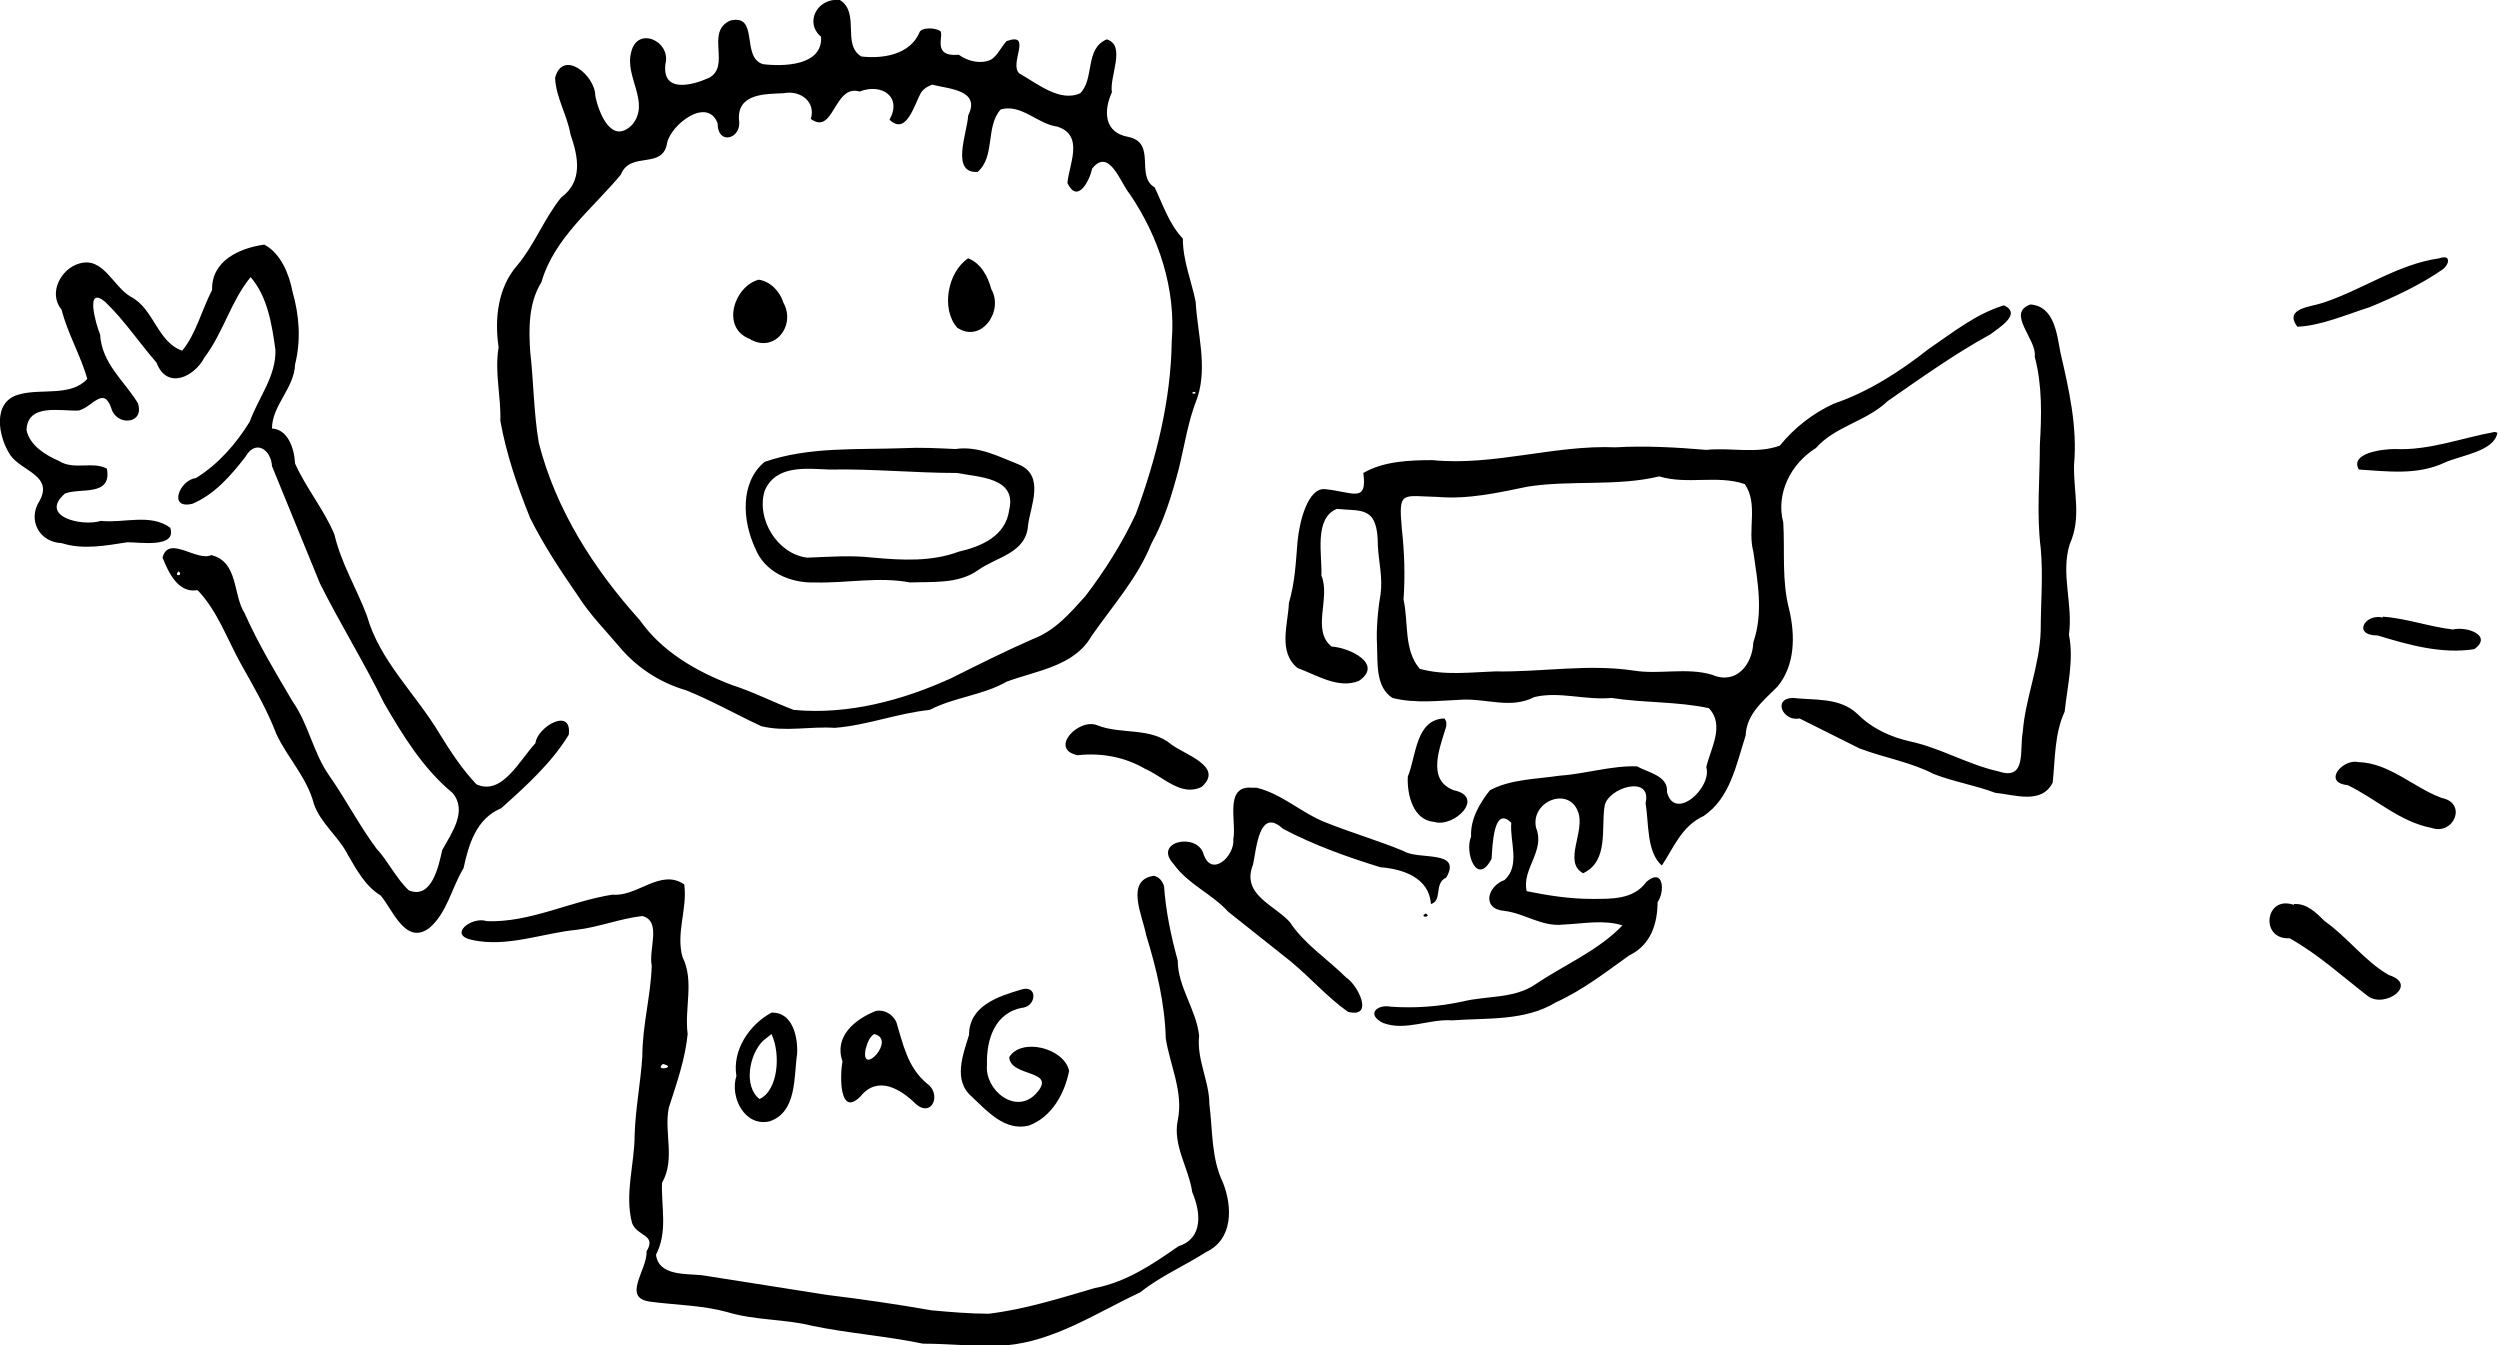 <svg xmlns="http://www.w3.org/2000/svg" version="1.0" viewBox="0 0 2923 1573">
  <style>path{fill:#000}@media (prefers-color-scheme:dark){path{fill:#000}}</style>
  <path d="M982 0c-26-3-42 26-22 43 2 34-44 35-68 32-26-8-4-59-38-51-30 13 1 53-25 67-20 9-55 18-51-16 7-27-33-45-40-14-8 29 23 59 1 85-24 24-39-14-43-34 0-24-38-55-47-21 1 23 14 43 18 66 9 26 15 55-11 74-20 25-31 55-51 79-23 26-27 63-22 96-5 29 3 58 2 86 7 39 20 77 35 114 16 32 36 62 56 91 14 22 32 40 48 59 20 24 47 42 78 51 30 12 58 28 88 42 28 7 57 0 86 2 38-3 73-17 111-21 29-15 62-17 90-33 35-13 79-18 99-53 25-36 54-68 70-108 15-27 24-57 32-87 7-28 11-57 22-84 12-37 0-75-2-112-5-25-15-48-15-74-16-17-23-39-33-60-23-13 3-52-31-59-28-5-29-30-19-52-3-19 17-55-6-62-26 11-14 46-31 63-24 11-51-12-71-23-13-11 16-49-15-38-6 6-11 18-19 22-11 5-26 2-37-6-33 3-16-24-22-28-7-4-22-4-24 2-11 26-43 31-68 28-23-14-1-51-25-66Zm108 99c19 5 57 6 42 36-1 20-21 68 11 66 21-18 9-53 27-73 24-7 43 17 66 20 32 10 14 44 12 66 12 25 26-3 29-17 20-25 33 17 44 30 34 50 54 111 49 172-1 69-18 137-42 202-16 34-36 66-59 96-18 20-35 40-61 50-32 14-64 30-96 46-57 26-121 43-184 37-24-9-47-21-72-29-42-16-82-39-108-76-54-60-98-129-118-207-6-35-6-71-10-106-2-28-2-58 13-82 15-52 60-86 93-126 11-28 49-5 54-37 5-22 47-54 59-23 0 27 29 18 25-4-2-31 31-30 52-31 21-4 38 11 32 30 27 20 27-41 57-32 26-10 50 6 35 33 20 19 29-18 37-32 3-4 7-7 13-9zM309 286c-29 4-62 19-61 53-12 23-19 52-35 71-29-10-33-49-60-63-21-12-32-47-60-39-22 6-37 35-21 54 7 28 23 55 30 81-19 21-54 11-79 18-33 8-25 50-11 71 13 19 51 24 34 54-14 22 0 48 26 49 25 8 51 3 77-1 15 0 58 7 50-17-23-17-55-5-81-8-22 7-73-5-42-32 18-7 55 4 49-29-16-9-39 2-56-9-16-7-34-18-38-36 1-32 40-22 61-23 16-4 29-29 38-3 6 22 40 19 31-6-16-26-42-46-44-80-5-12-18-58 6-38 22 21 40 48 60 71 12 32 44 17 56-6 22-29 31-66 54-94 20 23 25 56 29 85 1 31-20 56-30 84-16 26-37 50-63 66-19 2-33 37-4 30 26-11 45-33 62-55 12-21 30-8 31 11l56 137c24 48 52 93 75 140 22 38 46 77 80 105 18 21-1 47-12 67-4 18-12 58-39 47-15-14-24-34-38-49-20-27-36-58-55-85s-24-60-43-87c-20-34-40-67-56-103-14-22-7-60-39-68-17 8-50-24-57 3 7 17 18 42 41 38 23 24 34 56 50 85 15 27 31 54 42 83 13 28 36 51 44 82 8 23 29 38 40 60 10 17 20 36 38 47 14 16 29 59 57 38 21-18 26-47 40-70 6-28 15-58 44-70 29-26 59-53 79-86 4-33-37-9-39 10-18 19-39 62-69 48-17-18-30-38-43-59-28-47-70-85-85-138-12-32-30-61-38-95-12-29-33-54-46-83-1-19-9-40-27-41 0-27 26-47 27-75 7-28 5-57-3-85-4-21-14-45-33-55Zm823 16c-24 16-32 59-13 81 28 19 55-19 40-45-4-15-12-30-27-36Zm1720 0c-49 7-90 37-136 52-14 5-46 6-30 28 27-1 57-14 85-23 29-12 59-26 85-44 8-6 10-18-4-13ZM887 327c-29 8-44 56-11 69 29 18 55-15 40-42-4-13-15-25-29-27Zm1487 29c-29 10 8 41 5 61 9 34 8 69 6 103 0 41-4 81 1 121 3 32 0 64 0 96-1 41-18 79-21 119-4 20 5 57-28 46-36-8-67-27-103-35-23-5-45-15-62-32-21-20-50-16-76-19-24 1-11 28 8 24l70 35c29 11 60 16 87 30 23 9 48 13 72 22 22 2 54 14 67-12 3-28 2-57 14-83 3-29 11-60 5-90 5-36-10-71 1-106 14-31 4-61 5-93 4-44-6-88-16-131-4-21-7-54-35-56zm-31 1c-33 10-60 32-88 51-33 26-70 50-111 64-24 11-46 28-63 49-27 10-57 2-86 5-35-3-71-5-106-3-72-3-142 22-214 15-26 0-57 1-81 15 5 36-13 22-44 19-21-3-31 39-33 62-2 25-3 47-10 71-1 25-13 57 10 76 22 8 48 25 72 15 29-20-12-39-32-40-24-19-1-57-12-83 1-24-9-67 18-78 29 3 48-4 48 43 1 20 6 37 3 58-3 17-5 40-4 58 1 21-2 49 18 62 27 7 56 3 83 2 28-1 56 11 83-3 29-7 60 4 90 1 38 6 77 4 114 12 19 20 2 47-3 69 7 24-37 64-46 29 2-19-23-23-35-30-30-1-61 9-91 11-27 4-57 4-81 17-12 15-23 34-22 54-8 19 7 59 24 26 1-14 2-63 23-42-2 22 11 50-8 67-20 7-27 34 0 36 24 3 44 19 69 16 23-1 47-6 69 1-29 30-68 46-102 69-25 17-57 13-85 20-28 6-56 8-84 6-16-3-29 9-9 19 26 10 54-5 81-3 41-3 85 1 121-21 31-14 58-35 86-55 25-12 33-37 33-62 9-13 7-41-13-24-15 21-41 20-64 20-26 0-51-4-76-9-6-26 22-47 11-74-7-31 38-49 49-19 9 23-18 59 6 72 30-14 21-52 25-78 3-22 56-38 48-4 4 24 1 57 19 73 14-21 23-46 49-58 31-21 38-60 49-94 1-25 20-40 37-57 21-25 21-60 14-90-9-34-5-68-7-102-9-34 9-69 38-87 23-26 59-31 84-55 39-27 78-55 120-78 9-7 38-24 16-34zm-947 101c7 3-7 3 0 0zm1521 47c-39 7-77 22-117 20-15 0-53 5-42 24 33 2 68 7 100-8 20-9 58-13 62-35zm-1861 19c-54 2-110-2-162 16-29 24-26 69-11 101 11 28 41 41 70 40 37 1 74-7 111 0 26-1 56 2 79-14 22-16 57-20 59-53 3-23 20-58-11-71-23-9-47-22-74-18-21-1-41-2-61-1Zm-86 25c50-1 100 4 149 4 25 5 70 5 61 43-4 31-33 43-59 49-32 12-67 10-100 7-26-3-51-1-77 0-35-4-60-45-50-78 13-31 49-26 76-25Zm970 8c33 10 68-2 100 9 16 23 3 53 10 79 5 35 12 71 0 106-1 26-20 50-48 38-30-9-62 0-92-5-54-8-108 2-162 1-29 1-59 5-88-3-19-22-13-55-19-81 2-28 1-56-2-83-4-45 0-38 42-37 36 3 71-5 105-12 51-8 104 0 154-12ZM209 668c6 6-7 6 0 0zm2577 54c-21-5-36 21-6 21 36 11 75 22 113 16 22-16-9-27-25-23-27-3-54-13-82-15zM1689 840c-34 1-33 44-43 68-1 21 6 51 31 53 23 7 60-29 23-37-33-12-16-51-9-75v-5zm-406 8c-22-9-57 28-23 35 28-3 55 2 79 16 21 9 42 33 66 21 27-24-21-38-36-50-24-20-59-11-86-22Zm1474 43c-18-4-42 24-12 27 33 16 61 43 98 50 26 9 42-29 12-35-33-12-61-41-98-42zm-1293 30c-33-3-18 40-22 60 2 20-26 46-35 17-8-25-59-14-35 12 17 24 45 35 64 56l73 58c23 19 43 42 67 59 31 8 12-31-2-40-22-22-49-39-66-65-18-20-57-32-43-67 4-18 7-68 35-42 36 19 75 33 114 45 26 2 57 12 59 43 14-4 3-24 18-31 19-33-33-20-50-31-29-12-60-21-90-33-29-11-52-34-82-41zm-115 103c-34 5-13 47-9 69 12 39 22 80 23 121 5 32 21 63 14 96-6 29 13 56 17 84 10 23 13 54-16 63-30 21-61 42-98 49-41 12-82 25-124 30-22 0-45-2-67-4-40-7-81-13-122-18l-146-23c-19-2-51 1-54-24 14-27 6-56 7-84 16-28 2-59 8-88 9-28 19-56 22-86-4-30 8-62-6-90-8-28 6-57 2-85-28-19-55 15-84 12-50 8-97 33-147 31-17-6-46 16-17 22 41 9 82-8 123-12 25-3 50-13 76-16 23 6 7 39 11 58-1 35-11 70-11 106-2 31-8 61-9 92 0 34-12 69-3 103 6 16 29 13 17 33 1 22-30 55 5 59 30 4 60 4 89 12 33 10 67 8 99 16 43 9 87 12 130 21 32 0 64 4 97 2 57-5 106-38 157-62 24-19 52-31 77-47 32-15 31-53 20-81-14-29-12-61-16-92 0-27-15-52-12-80-3-30-25-57-25-88-8-29-14-58-16-87-2-6-6-11-12-12zm1333 34c-34-12-40 41-5 39 34 19 62 45 92 68 20 14 59-14 24-25-28-16-48-44-75-63-10-10-21-21-36-20zm-1015 10c-9 5 8 5 0 0zm-473 89c-27 8-61 19-61 53-7 23-19 53 3 72 18 17 39 41 67 34 27-10 42-38 47-64-6-27-56-39-70-16 1 24 58 14 31 43-24 25-60-5-57-34-1-29 9-62 43-67 15-3 16-27-3-21zm-170 25c-25 10-49 30-39 59-3 16-4 66 21 41 20-25 47-9 65 9 19 16 30-12 13-24-23-19-28-46-36-72-4-9-14-15-24-13zm-122 2c-26 14-46 44-41 74-8 25 10 60 39 53 32-11 28-52 32-79 1-19-5-49-30-48Zm0 25c11 23 8 66-14 76-19-15-12-52 4-68l10-8zm120 0c27 6-16 51-10 18 2-7 4-14 10-18zm-247 35c18 4-11 9 0 0z" />
</svg>
